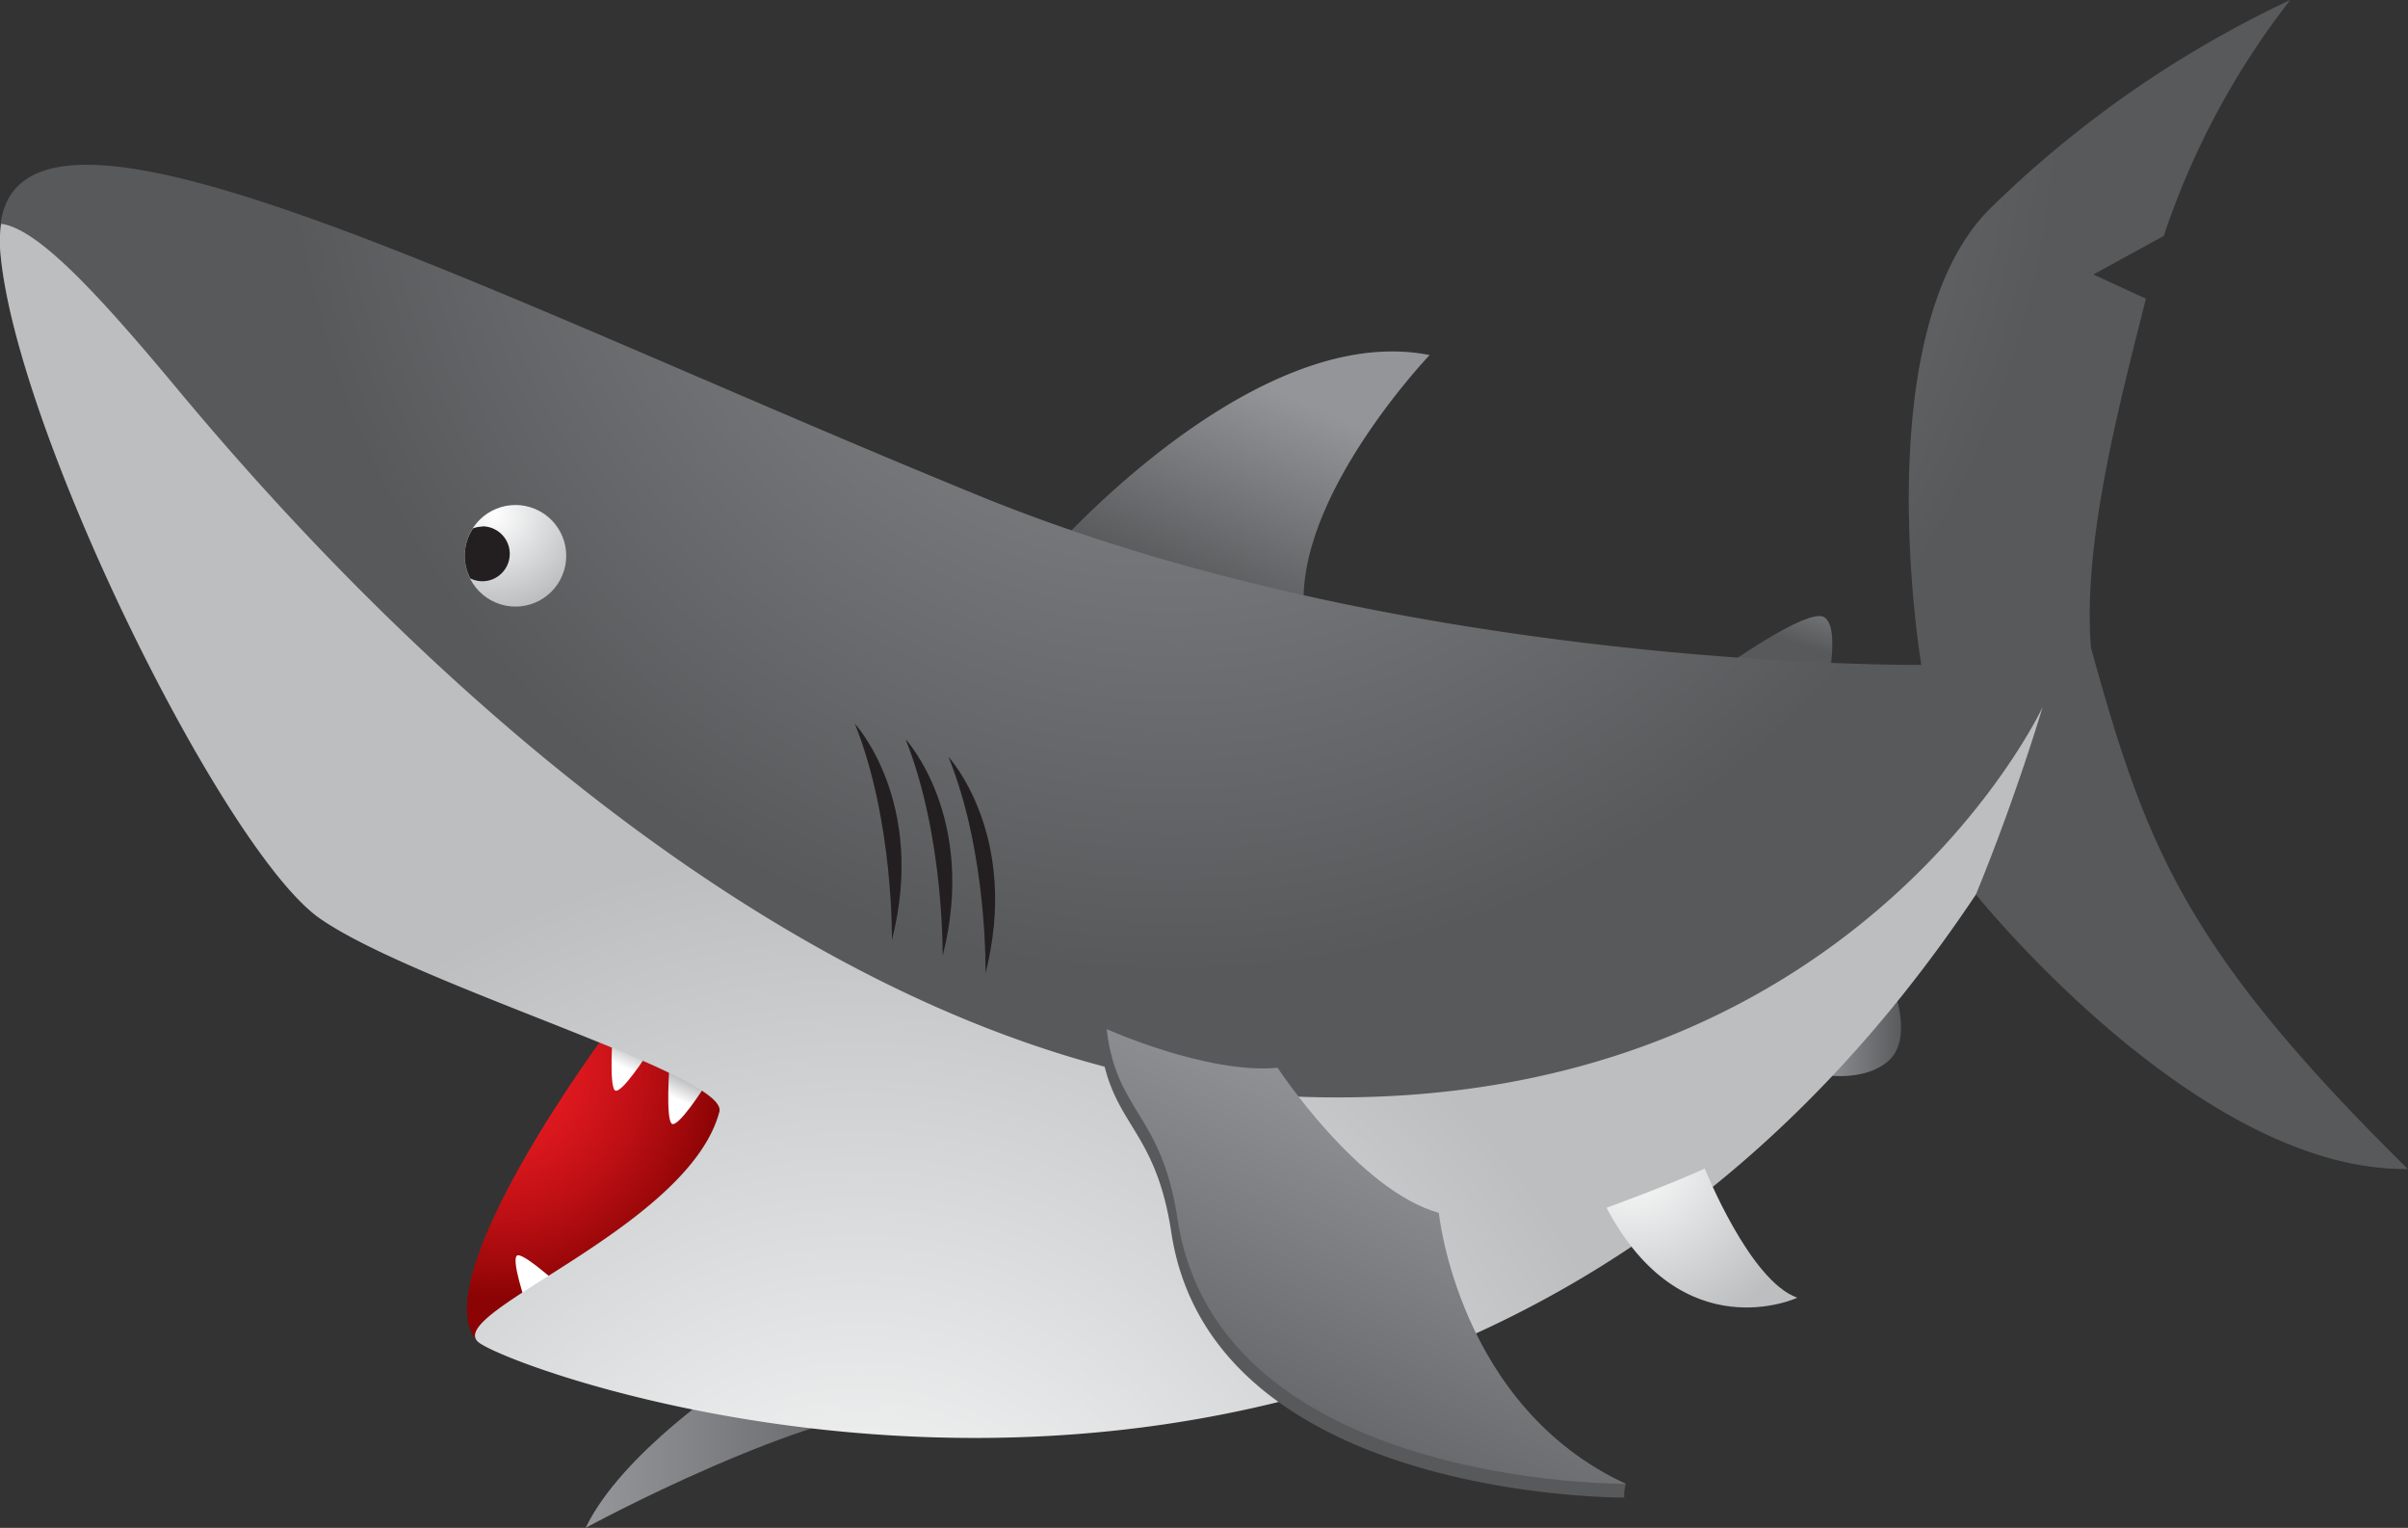 <svg viewBox="0 0 175.49 111.32" xmlns="http://www.w3.org/2000/svg" xmlns:xlink="http://www.w3.org/1999/xlink"><rect x="0" y="0" width="175.49" height="111.32" fill="#333333" stroke="none"/><linearGradient id="a" gradientTransform="matrix(.95 0 0 .95 195.9 -22.89)" gradientUnits="userSpaceOnUse" x1="-66.99" x2="-69.06" y1="66.96" y2="73.19"><stop offset="0" stop-color="#939598"/><stop offset="1" stop-color="#58595b"/></linearGradient><linearGradient id="b" x1="-66.72" x2="-60.12" xlink:href="#a" y1="102.88" y2="102.88"/><linearGradient id="c" x1="-160.67" x2="-134.72" xlink:href="#a" y1="135.16" y2="135.16"/><linearGradient id="d" x1="-108.23" x2="-114.89" xlink:href="#a" y1="54.05" y2="69.34"/><radialGradient id="e" cx="35.901" cy="77.696" gradientUnits="userSpaceOnUse" r="16.805"><stop offset="0" stop-color="#ed1c24"/><stop offset=".18" stop-color="#e81b22"/><stop offset=".39" stop-color="#d9171d"/><stop offset=".63" stop-color="#c01015"/><stop offset=".89" stop-color="#9d080a"/><stop offset="1" stop-color="#8b0304"/></radialGradient><radialGradient id="f" cx="-116.25" cy="30.62" gradientTransform="matrix(.95 0 0 .95 195.9 -22.89)" r="68.24" xlink:href="#a"/><linearGradient id="g" gradientTransform="matrix(.95 0 0 .95 195.9 -22.89)" gradientUnits="userSpaceOnUse" x1="-154.09" x2="-153.17" y1="108.5" y2="106.56"><stop offset="0" stop-color="#fff"/><stop offset="1" stop-color="#a7a9ac"/></linearGradient><linearGradient id="h" gradientTransform="matrix(.95 0 0 .95 191.77 -25.33)" x1="-154.09" x2="-153.17" xlink:href="#g" y1="108.5" y2="106.56"/><linearGradient id="i" gradientTransform="matrix(-.592 .743 -.743 -.592 601.15 661.15)" x1="-99.16" x2="-98.25" xlink:href="#g" y1="833.39" y2="831.45"/><radialGradient id="j" cx="-140.28" cy="152.62" gradientTransform="matrix(.95 0 0 .95 195.9 -22.89)" gradientUnits="userSpaceOnUse" r="63.77"><stop offset="0" stop-color="#fff"/><stop offset="1" stop-color="#bcbec0"/></radialGradient><radialGradient id="k" cx="-168.27" cy="63.53" gradientTransform="matrix(.366 .877 -.877 .366 157.04 162.22)" r="7.28" xlink:href="#j"/><linearGradient id="l" x1="-96.12" x2="-110.14" xlink:href="#a" y1="108.68" y2="140.88"/><radialGradient id="m" cx="-81.09" cy="112.66" r="14.31" xlink:href="#j"/><path d="m125.21 48.91s6.47-4.67 7.72-3.95.18 5.39.18 5.39z" fill="url(#a)"/><path d="m132.21 78.2s3.27.82 5.31-.81.41-5.52.41-5.52z" fill="url(#b)"/><path d="m53.51 100.48s-8.18 5.32-10.83 10.84c0 0 16.14-8.79 24.73-9 0 0-9.2-1.84-13.9-1.84z" fill="url(#c)"/><path d="m76.19 40.67s15-17.39 28-14.8c0 0-10.71 11.21-9 19.71a8 8 0 0 0 .22.84c2.59 8.58-19.22-5.75-19.22-5.75z" fill="url(#d)"/><path d="m44.25 75.18s-13.56 18.17-9.44 22.58c6.45-.26 18.11-4.76 18.11-4.76l8.95-8z" fill="url(#e)"/><path d="m152.39 47.21c-.63-7.56 2-17.51 4-25.45l-3.83-1.76 5.13-2.81a57.55 57.55 0 0 1 9.22-17.19 79.34 79.34 0 0 0 -22 15.32c-8.93 9.16-4.89 33.12-4.89 33.12s-37.43.44-68.69-12.33c-37.93-15.5-72.39-33.83-71.33-18.06.87 12.78 16.29 44 23.33 48.88s29.8 11.4 29.1 14.07c-2.21 8.37-19.82 14.54-17.62 16.74s68.69 26.88 109.19-32.57c0 0 16.2 20.23 31.47 20-16.21-16-19.07-23.45-23.08-37.96z" fill="url(#f)"/><path d="m48.79 77.6s-.28 3.83.15 4.26 2.41-2.7 2.41-2.7z" fill="url(#g)"/><path d="m44.66 75.17s-.28 3.83.14 4.26 2.42-2.7 2.42-2.7z" fill="url(#h)"/><path d="m41.17 94s-2.83-2.61-3.43-2.54.61 3.57.61 3.57z" fill="url(#i)"/><path d="m148.86 51.52s-13.68 29.48-53.48 28.41c-39.38-1.11-73.78-41.18-82.59-51.75-6.03-7.24-10.15-11.54-12.7-11.87a8.17 8.17 0 0 0 -.09 1.74c.87 12.78 16.29 44 23.33 48.88s29.8 11.4 29.1 14.07c-2.21 8.37-19.82 14.54-17.62 16.74s69.38 27.16 109.19-32.57c2.92-7.08 4.86-13.65 4.86-13.65z" fill="url(#j)"/><circle cx="37.57" cy="40.5" fill="url(#k)" r="3.7" transform="matrix(.385 -.923 .923 .385 -14.28 59.58)"/><g fill="#231f20"><path d="m35.15 38.37a1.91 1.91 0 0 0 -.68.13 3.6 3.6 0 0 0 -.2 3.64 2 2 0 0 0 .88.21 2 2 0 0 0 0-4z"/><path d="m62.3 52.73s5.26 5.68 2.7 15.77c0 0 .14-8.67-2.7-15.77z"/><path d="m66 53.86s5.26 5.69 2.7 15.78c-.01 0 .13-8.64-2.7-15.78z"/><path d="m69.12 55.14s5.26 5.69 2.7 15.78c0 0 .18-8.67-2.7-15.78z"/></g><path d="m85.36 89.78c-1.18-7.78-4.47-7.78-5.17-13.86 0 0 .22-.43.46-.94 0 0 17.86 12.69 23.74 14.33 0 0 .74 14.86 14.1 18.8a2.83 2.83 0 0 0 -.12 1s-30.05.23-33.01-19.33z" fill="#58595b"/><path d="m85.82 88.84c-1.17-7.75-4.46-7.75-5.17-13.86 0 0 7.29 3.29 12.46 2.82 0 0 5.87 8.93 11.75 10.57 0 0 1.41 14.1 13.63 19.74 0 0-29.7.29-32.67-19.27z" fill="url(#l)"/><path d="m117.08 88s4.5-1.63 7.16-2.86c0 0 3.26 8.18 6.74 9.41.02.01-8.38 3.89-13.9-6.55z" fill="url(#m)"/></svg>